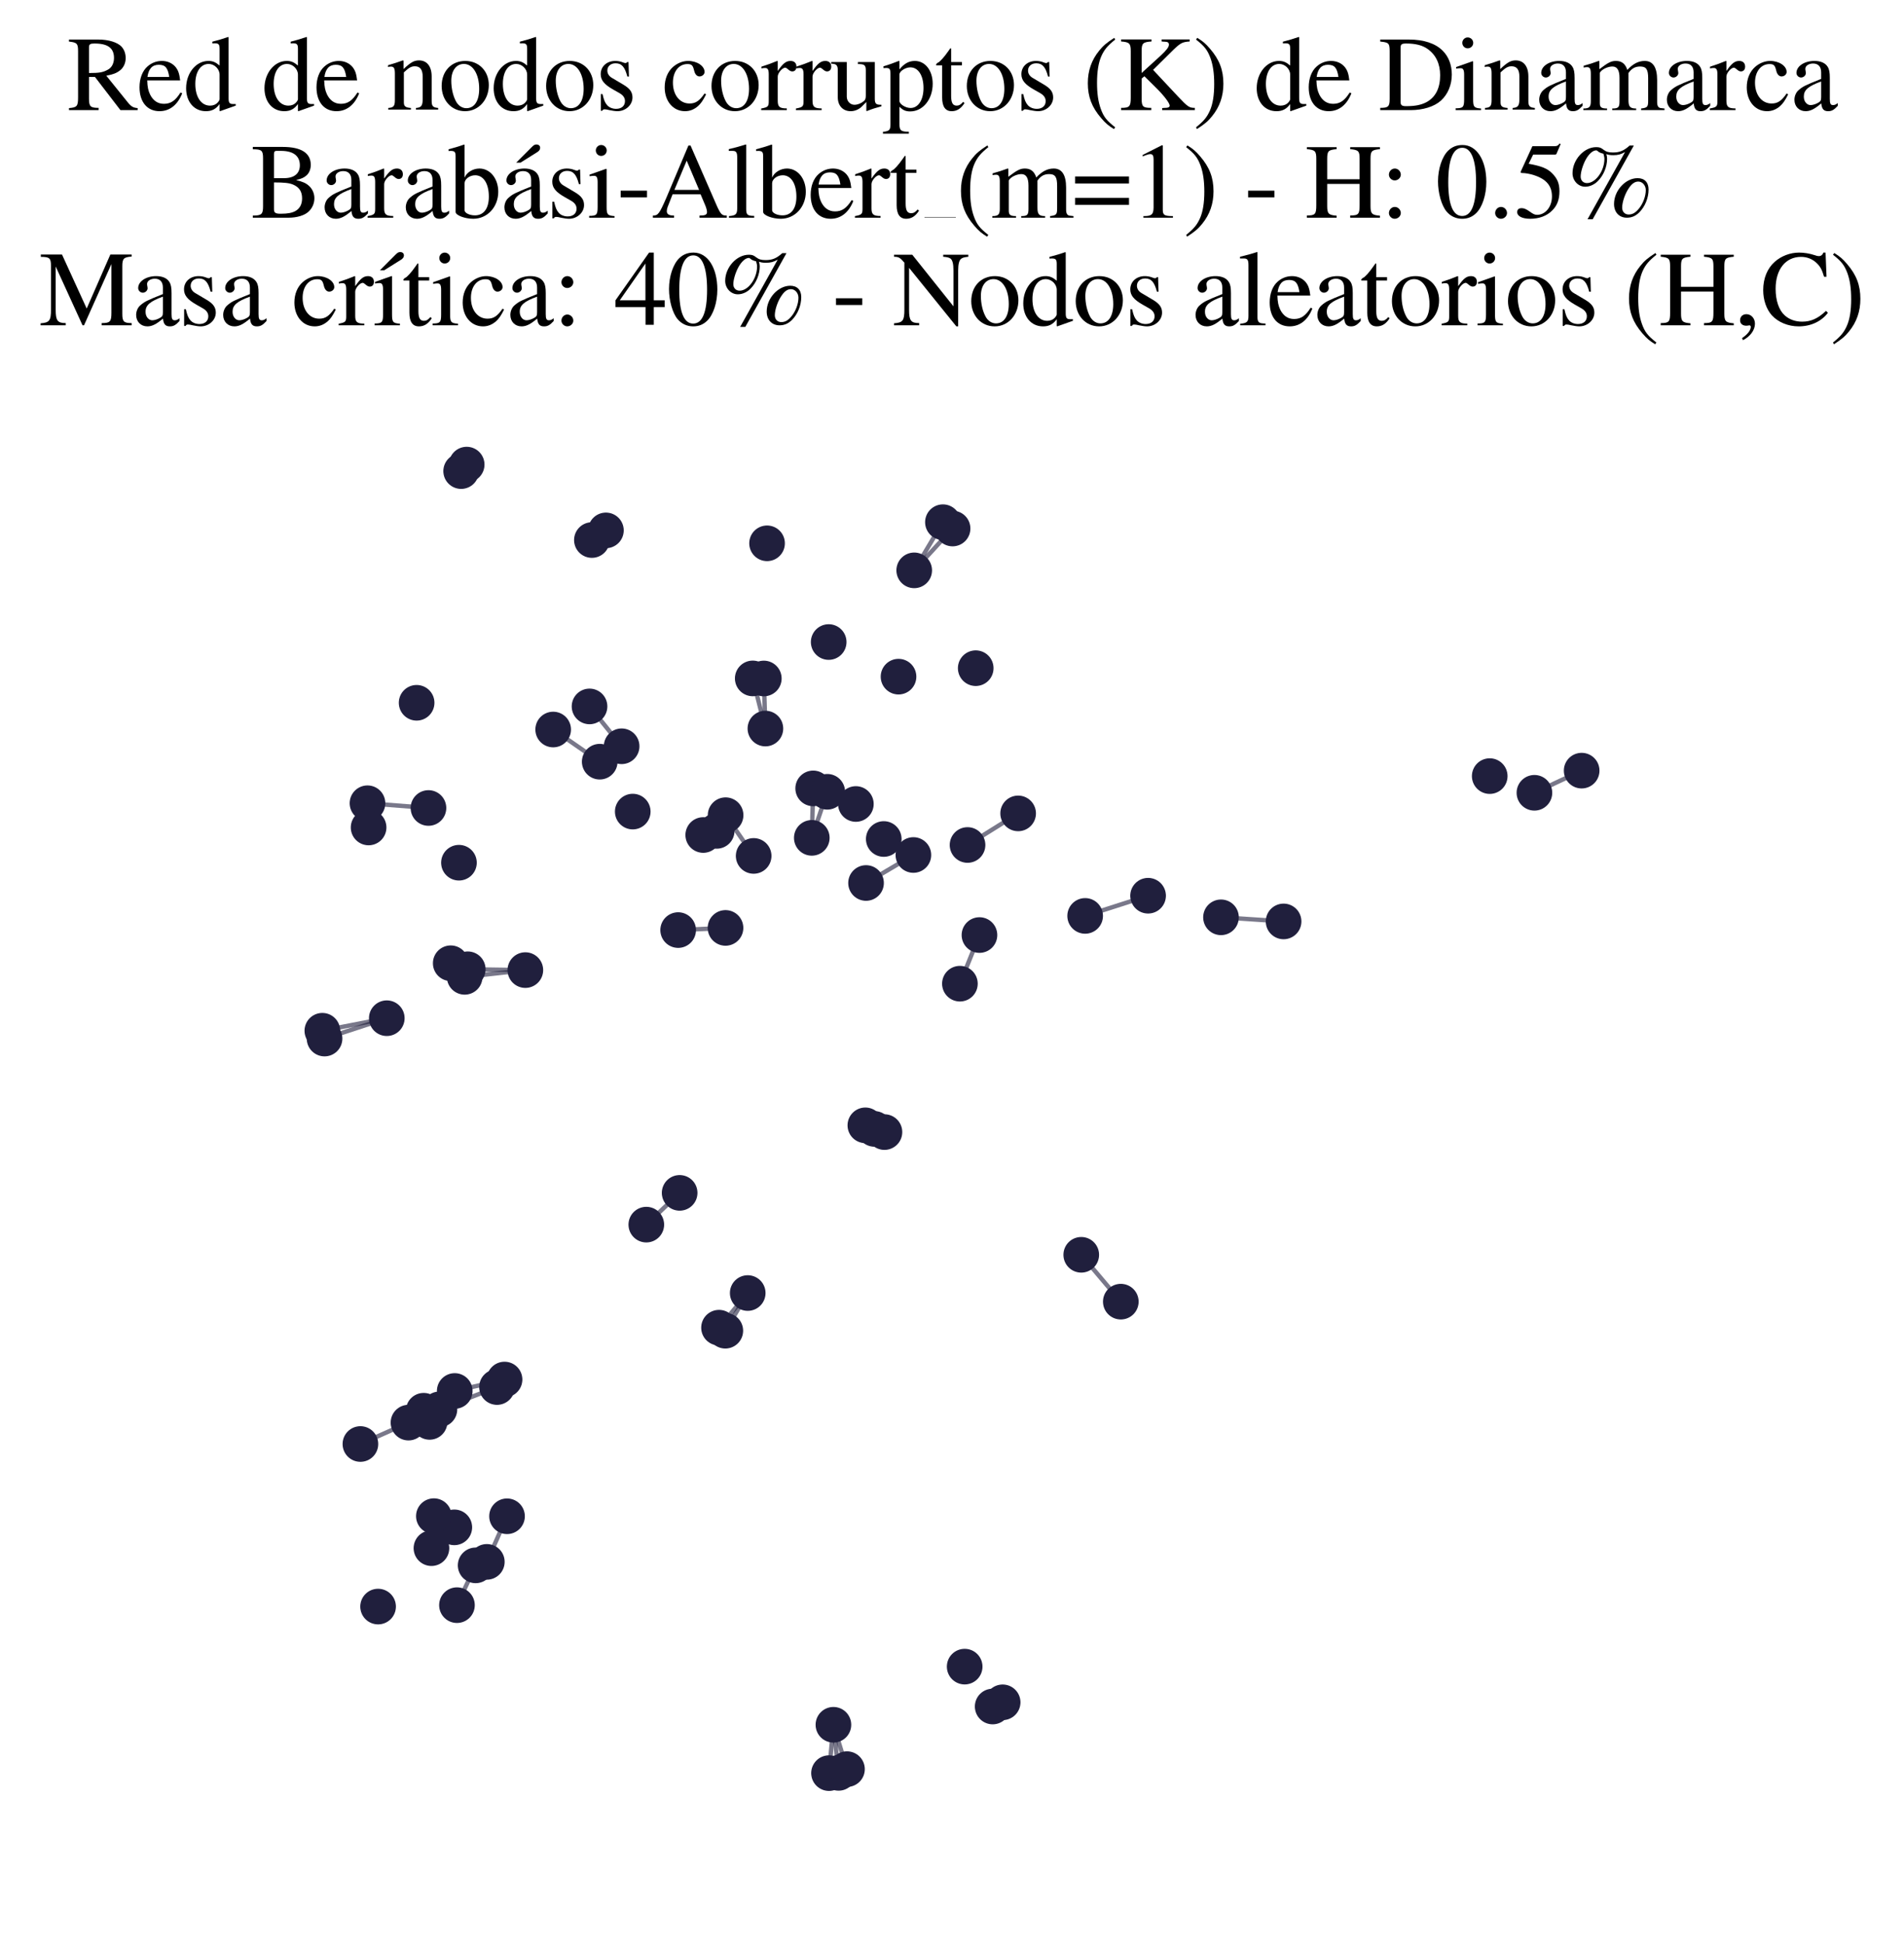 <?xml version="1.0" encoding="utf-8" standalone="no"?>
<!DOCTYPE svg PUBLIC "-//W3C//DTD SVG 1.1//EN"
  "http://www.w3.org/Graphics/SVG/1.1/DTD/svg11.dtd">
<svg xmlns:xlink="http://www.w3.org/1999/xlink" width="174.312pt" height="177.988pt" viewBox="0 0 174.312 177.988" xmlns="http://www.w3.org/2000/svg" version="1.1">
 <defs>
  <style type="text/css">*{stroke-linejoin: round; stroke-linecap: butt}</style>
 </defs>
 <g id="figure_1">
  <g id="patch_1">
   <path d="M 0 177.988 
L 174.312 177.988 
L 174.312 -0 
L 0 -0 
z
" style="fill: #ffffff"/>
  </g>
  <g id="axes_1">
   <g id="LineCollection_1">
    <path d="M 68.998 78.375 
L 66.429 74.645 
" clip-path="url(#p17faeea3e1)" style="fill: none; stroke: #201f3d; stroke-opacity: 0.6; stroke-width: 0.4"/>
    <path d="M 35.411 93.235 
L 29.713 95.099 
" clip-path="url(#p17faeea3e1)" style="fill: none; stroke: #201f3d; stroke-opacity: 0.6; stroke-width: 0.4"/>
    <path d="M 35.411 93.235 
L 29.511 94.383 
" clip-path="url(#p17faeea3e1)" style="fill: none; stroke: #201f3d; stroke-opacity: 0.6; stroke-width: 0.4"/>
    <path d="M 68.454 118.401 
L 66.403 121.851 
" clip-path="url(#p17faeea3e1)" style="fill: none; stroke: #201f3d; stroke-opacity: 0.6; stroke-width: 0.4"/>
    <path d="M 68.454 118.401 
L 65.827 121.573 
" clip-path="url(#p17faeea3e1)" style="fill: none; stroke: #201f3d; stroke-opacity: 0.6; stroke-width: 0.4"/>
    <path d="M 33.644 73.551 
L 39.226 73.986 
" clip-path="url(#p17faeea3e1)" style="fill: none; stroke: #201f3d; stroke-opacity: 0.6; stroke-width: 0.4"/>
    <path d="M 70.073 66.712 
L 68.914 62.121 
" clip-path="url(#p17faeea3e1)" style="fill: none; stroke: #201f3d; stroke-opacity: 0.6; stroke-width: 0.4"/>
    <path d="M 70.073 66.712 
L 69.928 62.127 
" clip-path="url(#p17faeea3e1)" style="fill: none; stroke: #201f3d; stroke-opacity: 0.6; stroke-width: 0.4"/>
    <path d="M 111.782 83.997 
L 117.513 84.373 
" clip-path="url(#p17faeea3e1)" style="fill: none; stroke: #201f3d; stroke-opacity: 0.6; stroke-width: 0.4"/>
    <path d="M 99.346 83.867 
L 105.108 82.019 
" clip-path="url(#p17faeea3e1)" style="fill: none; stroke: #201f3d; stroke-opacity: 0.6; stroke-width: 0.4"/>
    <path d="M 48.096 88.83 
L 42.542 89.448 
" clip-path="url(#p17faeea3e1)" style="fill: none; stroke: #201f3d; stroke-opacity: 0.6; stroke-width: 0.4"/>
    <path d="M 48.096 88.83 
L 42.824 88.754 
" clip-path="url(#p17faeea3e1)" style="fill: none; stroke: #201f3d; stroke-opacity: 0.6; stroke-width: 0.4"/>
    <path d="M 79.287 80.854 
L 83.621 78.29 
" clip-path="url(#p17faeea3e1)" style="fill: none; stroke: #201f3d; stroke-opacity: 0.6; stroke-width: 0.4"/>
    <path d="M 45.502 127.009 
L 40.23 129.052 
" clip-path="url(#p17faeea3e1)" style="fill: none; stroke: #201f3d; stroke-opacity: 0.6; stroke-width: 0.4"/>
    <path d="M 98.989 114.899 
L 102.611 119.19 
" clip-path="url(#p17faeea3e1)" style="fill: none; stroke: #201f3d; stroke-opacity: 0.6; stroke-width: 0.4"/>
    <path d="M 74.32 76.721 
L 75.736 72.502 
" clip-path="url(#p17faeea3e1)" style="fill: none; stroke: #201f3d; stroke-opacity: 0.6; stroke-width: 0.4"/>
    <path d="M 74.32 76.721 
L 74.447 72.191 
" clip-path="url(#p17faeea3e1)" style="fill: none; stroke: #201f3d; stroke-opacity: 0.6; stroke-width: 0.4"/>
    <path d="M 77.541 161.997 
L 76.3 157.934 
" clip-path="url(#p17faeea3e1)" style="fill: none; stroke: #201f3d; stroke-opacity: 0.6; stroke-width: 0.4"/>
    <path d="M 37.397 130.266 
L 32.996 132.225 
" clip-path="url(#p17faeea3e1)" style="fill: none; stroke: #201f3d; stroke-opacity: 0.6; stroke-width: 0.4"/>
    <path d="M 87.88 90.074 
L 89.67 85.621 
" clip-path="url(#p17faeea3e1)" style="fill: none; stroke: #201f3d; stroke-opacity: 0.6; stroke-width: 0.4"/>
    <path d="M 83.697 52.226 
L 86.325 47.815 
" clip-path="url(#p17faeea3e1)" style="fill: none; stroke: #201f3d; stroke-opacity: 0.6; stroke-width: 0.4"/>
    <path d="M 83.697 52.226 
L 87.209 48.395 
" clip-path="url(#p17faeea3e1)" style="fill: none; stroke: #201f3d; stroke-opacity: 0.6; stroke-width: 0.4"/>
    <path d="M 43.545 143.336 
L 41.835 146.981 
" clip-path="url(#p17faeea3e1)" style="fill: none; stroke: #201f3d; stroke-opacity: 0.6; stroke-width: 0.4"/>
    <path d="M 88.579 77.374 
L 93.211 74.481 
" clip-path="url(#p17faeea3e1)" style="fill: none; stroke: #201f3d; stroke-opacity: 0.6; stroke-width: 0.4"/>
    <path d="M 75.897 162.361 
L 76.3 157.934 
" clip-path="url(#p17faeea3e1)" style="fill: none; stroke: #201f3d; stroke-opacity: 0.6; stroke-width: 0.4"/>
    <path d="M 54.905 69.746 
L 50.644 66.801 
" clip-path="url(#p17faeea3e1)" style="fill: none; stroke: #201f3d; stroke-opacity: 0.6; stroke-width: 0.4"/>
    <path d="M 140.477 72.594 
L 144.801 70.566 
" clip-path="url(#p17faeea3e1)" style="fill: none; stroke: #201f3d; stroke-opacity: 0.6; stroke-width: 0.4"/>
    <path d="M 44.569 143.016 
L 46.419 138.841 
" clip-path="url(#p17faeea3e1)" style="fill: none; stroke: #201f3d; stroke-opacity: 0.6; stroke-width: 0.4"/>
    <path d="M 66.421 84.967 
L 62.086 85.165 
" clip-path="url(#p17faeea3e1)" style="fill: none; stroke: #201f3d; stroke-opacity: 0.6; stroke-width: 0.4"/>
    <path d="M 76.772 162.338 
L 76.3 157.934 
" clip-path="url(#p17faeea3e1)" style="fill: none; stroke: #201f3d; stroke-opacity: 0.6; stroke-width: 0.4"/>
    <path d="M 62.222 109.229 
L 59.17 112.137 
" clip-path="url(#p17faeea3e1)" style="fill: none; stroke: #201f3d; stroke-opacity: 0.6; stroke-width: 0.4"/>
    <path d="M 41.63 127.369 
L 46.191 126.321 
" clip-path="url(#p17faeea3e1)" style="fill: none; stroke: #201f3d; stroke-opacity: 0.6; stroke-width: 0.4"/>
    <path d="M 56.911 68.335 
L 53.972 64.685 
" clip-path="url(#p17faeea3e1)" style="fill: none; stroke: #201f3d; stroke-opacity: 0.6; stroke-width: 0.4"/>
   </g>
   <g id="PathCollection_1">
    <defs>
     <path id="m311121fc82" d="M 0 1.581 
C 0.419 1.581 0.822 1.415 1.118 1.118 
C 1.415 0.822 1.581 0.419 1.581 0 
C 1.581 -0.419 1.415 -0.822 1.118 -1.118 
C 0.822 -1.415 0.419 -1.581 0 -1.581 
C -0.419 -1.581 -0.822 -1.415 -1.118 -1.118 
C -1.415 -0.822 -1.581 -0.419 -1.581 0 
C -1.581 0.419 -1.415 0.822 -1.118 1.118 
C -0.822 1.415 -0.419 1.581 0 1.581 
z
" style="stroke: #201f3d; stroke-width: 0.1"/>
    </defs>
    <g clip-path="url(#p17faeea3e1)">
     <use xlink:href="#m311121fc82" x="38.789" y="129.178" style="fill: #201f3d; stroke: #201f3d; stroke-width: 0.1"/>
     <use xlink:href="#m311121fc82" x="87.209" y="48.395" style="fill: #201f3d; stroke: #201f3d; stroke-width: 0.1"/>
     <use xlink:href="#m311121fc82" x="82.26" y="61.96" style="fill: #201f3d; stroke: #201f3d; stroke-width: 0.1"/>
     <use xlink:href="#m311121fc82" x="42.542" y="89.448" style="fill: #201f3d; stroke: #201f3d; stroke-width: 0.1"/>
     <use xlink:href="#m311121fc82" x="42.824" y="88.754" style="fill: #201f3d; stroke: #201f3d; stroke-width: 0.1"/>
     <use xlink:href="#m311121fc82" x="78.355" y="73.62" style="fill: #201f3d; stroke: #201f3d; stroke-width: 0.1"/>
     <use xlink:href="#m311121fc82" x="41.835" y="146.981" style="fill: #201f3d; stroke: #201f3d; stroke-width: 0.1"/>
     <use xlink:href="#m311121fc82" x="33.644" y="73.551" style="fill: #201f3d; stroke: #201f3d; stroke-width: 0.1"/>
     <use xlink:href="#m311121fc82" x="62.086" y="85.165" style="fill: #201f3d; stroke: #201f3d; stroke-width: 0.1"/>
     <use xlink:href="#m311121fc82" x="68.454" y="118.401" style="fill: #201f3d; stroke: #201f3d; stroke-width: 0.1"/>
     <use xlink:href="#m311121fc82" x="93.211" y="74.481" style="fill: #201f3d; stroke: #201f3d; stroke-width: 0.1"/>
     <use xlink:href="#m311121fc82" x="64.382" y="76.46" style="fill: #201f3d; stroke: #201f3d; stroke-width: 0.1"/>
     <use xlink:href="#m311121fc82" x="45.502" y="127.009" style="fill: #201f3d; stroke: #201f3d; stroke-width: 0.1"/>
     <use xlink:href="#m311121fc82" x="66.429" y="74.645" style="fill: #201f3d; stroke: #201f3d; stroke-width: 0.1"/>
     <use xlink:href="#m311121fc82" x="66.403" y="121.851" style="fill: #201f3d; stroke: #201f3d; stroke-width: 0.1"/>
     <use xlink:href="#m311121fc82" x="75.867" y="58.79" style="fill: #201f3d; stroke: #201f3d; stroke-width: 0.1"/>
     <use xlink:href="#m311121fc82" x="65.613" y="76.083" style="fill: #201f3d; stroke: #201f3d; stroke-width: 0.1"/>
     <use xlink:href="#m311121fc82" x="29.713" y="95.099" style="fill: #201f3d; stroke: #201f3d; stroke-width: 0.1"/>
     <use xlink:href="#m311121fc82" x="70.225" y="49.75" style="fill: #201f3d; stroke: #201f3d; stroke-width: 0.1"/>
     <use xlink:href="#m311121fc82" x="29.511" y="94.383" style="fill: #201f3d; stroke: #201f3d; stroke-width: 0.1"/>
     <use xlink:href="#m311121fc82" x="37.397" y="130.266" style="fill: #201f3d; stroke: #201f3d; stroke-width: 0.1"/>
     <use xlink:href="#m311121fc82" x="76.772" y="162.338" style="fill: #201f3d; stroke: #201f3d; stroke-width: 0.1"/>
     <use xlink:href="#m311121fc82" x="74.32" y="76.721" style="fill: #201f3d; stroke: #201f3d; stroke-width: 0.1"/>
     <use xlink:href="#m311121fc82" x="102.611" y="119.19" style="fill: #201f3d; stroke: #201f3d; stroke-width: 0.1"/>
     <use xlink:href="#m311121fc82" x="46.419" y="138.841" style="fill: #201f3d; stroke: #201f3d; stroke-width: 0.1"/>
     <use xlink:href="#m311121fc82" x="62.222" y="109.229" style="fill: #201f3d; stroke: #201f3d; stroke-width: 0.1"/>
     <use xlink:href="#m311121fc82" x="41.264" y="88.202" style="fill: #201f3d; stroke: #201f3d; stroke-width: 0.1"/>
     <use xlink:href="#m311121fc82" x="69.928" y="62.127" style="fill: #201f3d; stroke: #201f3d; stroke-width: 0.1"/>
     <use xlink:href="#m311121fc82" x="117.513" y="84.373" style="fill: #201f3d; stroke: #201f3d; stroke-width: 0.1"/>
     <use xlink:href="#m311121fc82" x="140.477" y="72.594" style="fill: #201f3d; stroke: #201f3d; stroke-width: 0.1"/>
     <use xlink:href="#m311121fc82" x="76.3" y="157.934" style="fill: #201f3d; stroke: #201f3d; stroke-width: 0.1"/>
     <use xlink:href="#m311121fc82" x="87.88" y="90.074" style="fill: #201f3d; stroke: #201f3d; stroke-width: 0.1"/>
     <use xlink:href="#m311121fc82" x="54.188" y="49.451" style="fill: #201f3d; stroke: #201f3d; stroke-width: 0.1"/>
     <use xlink:href="#m311121fc82" x="43.545" y="143.336" style="fill: #201f3d; stroke: #201f3d; stroke-width: 0.1"/>
     <use xlink:href="#m311121fc82" x="90.88" y="156.261" style="fill: #201f3d; stroke: #201f3d; stroke-width: 0.1"/>
     <use xlink:href="#m311121fc82" x="44.569" y="143.016" style="fill: #201f3d; stroke: #201f3d; stroke-width: 0.1"/>
     <use xlink:href="#m311121fc82" x="88.579" y="77.374" style="fill: #201f3d; stroke: #201f3d; stroke-width: 0.1"/>
     <use xlink:href="#m311121fc82" x="57.928" y="74.315" style="fill: #201f3d; stroke: #201f3d; stroke-width: 0.1"/>
     <use xlink:href="#m311121fc82" x="99.346" y="83.867" style="fill: #201f3d; stroke: #201f3d; stroke-width: 0.1"/>
     <use xlink:href="#m311121fc82" x="68.998" y="78.375" style="fill: #201f3d; stroke: #201f3d; stroke-width: 0.1"/>
     <use xlink:href="#m311121fc82" x="34.614" y="147.11" style="fill: #201f3d; stroke: #201f3d; stroke-width: 0.1"/>
     <use xlink:href="#m311121fc82" x="79.287" y="80.854" style="fill: #201f3d; stroke: #201f3d; stroke-width: 0.1"/>
     <use xlink:href="#m311121fc82" x="41.63" y="127.369" style="fill: #201f3d; stroke: #201f3d; stroke-width: 0.1"/>
     <use xlink:href="#m311121fc82" x="66.421" y="84.967" style="fill: #201f3d; stroke: #201f3d; stroke-width: 0.1"/>
     <use xlink:href="#m311121fc82" x="55.472" y="48.567" style="fill: #201f3d; stroke: #201f3d; stroke-width: 0.1"/>
     <use xlink:href="#m311121fc82" x="40.23" y="129.052" style="fill: #201f3d; stroke: #201f3d; stroke-width: 0.1"/>
     <use xlink:href="#m311121fc82" x="91.793" y="155.877" style="fill: #201f3d; stroke: #201f3d; stroke-width: 0.1"/>
     <use xlink:href="#m311121fc82" x="86.325" y="47.815" style="fill: #201f3d; stroke: #201f3d; stroke-width: 0.1"/>
     <use xlink:href="#m311121fc82" x="75.897" y="162.361" style="fill: #201f3d; stroke: #201f3d; stroke-width: 0.1"/>
     <use xlink:href="#m311121fc82" x="54.905" y="69.746" style="fill: #201f3d; stroke: #201f3d; stroke-width: 0.1"/>
     <use xlink:href="#m311121fc82" x="53.972" y="64.685" style="fill: #201f3d; stroke: #201f3d; stroke-width: 0.1"/>
     <use xlink:href="#m311121fc82" x="105.108" y="82.019" style="fill: #201f3d; stroke: #201f3d; stroke-width: 0.1"/>
     <use xlink:href="#m311121fc82" x="42.017" y="78.996" style="fill: #201f3d; stroke: #201f3d; stroke-width: 0.1"/>
     <use xlink:href="#m311121fc82" x="136.385" y="71.066" style="fill: #201f3d; stroke: #201f3d; stroke-width: 0.1"/>
     <use xlink:href="#m311121fc82" x="39.226" y="73.986" style="fill: #201f3d; stroke: #201f3d; stroke-width: 0.1"/>
     <use xlink:href="#m311121fc82" x="41.592" y="139.855" style="fill: #201f3d; stroke: #201f3d; stroke-width: 0.1"/>
     <use xlink:href="#m311121fc82" x="77.541" y="161.997" style="fill: #201f3d; stroke: #201f3d; stroke-width: 0.1"/>
     <use xlink:href="#m311121fc82" x="42.725" y="42.542" style="fill: #201f3d; stroke: #201f3d; stroke-width: 0.1"/>
     <use xlink:href="#m311121fc82" x="89.67" y="85.621" style="fill: #201f3d; stroke: #201f3d; stroke-width: 0.1"/>
     <use xlink:href="#m311121fc82" x="65.827" y="121.573" style="fill: #201f3d; stroke: #201f3d; stroke-width: 0.1"/>
     <use xlink:href="#m311121fc82" x="111.782" y="83.997" style="fill: #201f3d; stroke: #201f3d; stroke-width: 0.1"/>
     <use xlink:href="#m311121fc82" x="39.33" y="130.2" style="fill: #201f3d; stroke: #201f3d; stroke-width: 0.1"/>
     <use xlink:href="#m311121fc82" x="38.142" y="64.353" style="fill: #201f3d; stroke: #201f3d; stroke-width: 0.1"/>
     <use xlink:href="#m311121fc82" x="33.746" y="75.769" style="fill: #201f3d; stroke: #201f3d; stroke-width: 0.1"/>
     <use xlink:href="#m311121fc82" x="74.447" y="72.191" style="fill: #201f3d; stroke: #201f3d; stroke-width: 0.1"/>
     <use xlink:href="#m311121fc82" x="83.697" y="52.226" style="fill: #201f3d; stroke: #201f3d; stroke-width: 0.1"/>
     <use xlink:href="#m311121fc82" x="68.914" y="62.121" style="fill: #201f3d; stroke: #201f3d; stroke-width: 0.1"/>
     <use xlink:href="#m311121fc82" x="80.909" y="76.826" style="fill: #201f3d; stroke: #201f3d; stroke-width: 0.1"/>
     <use xlink:href="#m311121fc82" x="80.057" y="103.372" style="fill: #201f3d; stroke: #201f3d; stroke-width: 0.1"/>
     <use xlink:href="#m311121fc82" x="70.073" y="66.712" style="fill: #201f3d; stroke: #201f3d; stroke-width: 0.1"/>
     <use xlink:href="#m311121fc82" x="56.911" y="68.335" style="fill: #201f3d; stroke: #201f3d; stroke-width: 0.1"/>
     <use xlink:href="#m311121fc82" x="59.17" y="112.137" style="fill: #201f3d; stroke: #201f3d; stroke-width: 0.1"/>
     <use xlink:href="#m311121fc82" x="79.224" y="103.044" style="fill: #201f3d; stroke: #201f3d; stroke-width: 0.1"/>
     <use xlink:href="#m311121fc82" x="83.621" y="78.29" style="fill: #201f3d; stroke: #201f3d; stroke-width: 0.1"/>
     <use xlink:href="#m311121fc82" x="42.219" y="43.138" style="fill: #201f3d; stroke: #201f3d; stroke-width: 0.1"/>
     <use xlink:href="#m311121fc82" x="46.191" y="126.321" style="fill: #201f3d; stroke: #201f3d; stroke-width: 0.1"/>
     <use xlink:href="#m311121fc82" x="39.499" y="141.762" style="fill: #201f3d; stroke: #201f3d; stroke-width: 0.1"/>
     <use xlink:href="#m311121fc82" x="48.096" y="88.83" style="fill: #201f3d; stroke: #201f3d; stroke-width: 0.1"/>
     <use xlink:href="#m311121fc82" x="80.972" y="103.662" style="fill: #201f3d; stroke: #201f3d; stroke-width: 0.1"/>
     <use xlink:href="#m311121fc82" x="98.989" y="114.899" style="fill: #201f3d; stroke: #201f3d; stroke-width: 0.1"/>
     <use xlink:href="#m311121fc82" x="39.721" y="138.83" style="fill: #201f3d; stroke: #201f3d; stroke-width: 0.1"/>
     <use xlink:href="#m311121fc82" x="144.801" y="70.566" style="fill: #201f3d; stroke: #201f3d; stroke-width: 0.1"/>
     <use xlink:href="#m311121fc82" x="35.411" y="93.235" style="fill: #201f3d; stroke: #201f3d; stroke-width: 0.1"/>
     <use xlink:href="#m311121fc82" x="50.644" y="66.801" style="fill: #201f3d; stroke: #201f3d; stroke-width: 0.1"/>
     <use xlink:href="#m311121fc82" x="32.996" y="132.225" style="fill: #201f3d; stroke: #201f3d; stroke-width: 0.1"/>
     <use xlink:href="#m311121fc82" x="89.328" y="61.184" style="fill: #201f3d; stroke: #201f3d; stroke-width: 0.1"/>
     <use xlink:href="#m311121fc82" x="75.736" y="72.502" style="fill: #201f3d; stroke: #201f3d; stroke-width: 0.1"/>
     <use xlink:href="#m311121fc82" x="88.316" y="152.609" style="fill: #201f3d; stroke: #201f3d; stroke-width: 0.1"/>
    </g>
   </g>
   <g id="text_1">
    <!-- Red de nodos corruptos (K) de Dinamarca -->
    <g transform="translate(6.149 10.084) scale(0.096 -0.096)">
     <defs>
      <path id="NimbusRomNo9L-Regu-52" d="M 4218 121 
C 3974 140 3846 205 3661 424 
L 2342 2061 
C 2771 2143 2963 2219 3174 2388 
C 3379 2553 3501 2818 3501 3113 
C 3501 3385 3418 3618 3251 3801 
C 3008 4059 2477 4224 1875 4224 
L 109 4224 
L 109 4102 
C 589 4051 653 3981 653 3528 
L 653 765 
C 653 236 589 159 109 121 
L 109 0 
L 1882 0 
L 1882 134 
C 1389 134 1306 219 1306 692 
L 1306 1984 
L 1664 1984 
L 3187 0 
L 4218 0 
L 4218 121 
z
M 1306 3762 
C 1306 3937 1376 3987 1632 3987 
C 2432 3987 2803 3716 2803 3123 
C 2803 2807 2669 2542 2438 2423 
C 2144 2258 1920 2221 1306 2221 
L 1306 3762 
z
" transform="scale(0.016)"/>
      <path id="NimbusRomNo9L-Regu-65" d="M 2611 1053 
C 2304 564 2029 378 1619 378 
C 1254 378 979 564 794 930 
C 678 1174 634 1386 621 1779 
L 2592 1779 
C 2541 2193 2477 2377 2317 2581 
C 2125 2811 1830 2944 1498 2944 
C 1178 2944 877 2829 634 2611 
C 333 2349 160 1894 160 1370 
C 160 486 621 -64 1357 -64 
C 1965 -64 2445 315 2714 1008 
L 2611 1053 
z
M 634 1984 
C 704 2479 922 2714 1312 2714 
C 1702 2714 1856 2535 1939 1984 
L 634 1984 
z
" transform="scale(0.016)"/>
      <path id="NimbusRomNo9L-Regu-64" d="M 2202 -64 
L 3142 269 
L 3142 365 
C 3027 365 3014 365 2995 365 
C 2765 365 2714 435 2714 731 
L 2714 4364 
L 2682 4377 
C 2374 4268 2150 4204 1741 4096 
L 1741 3994 
C 1792 4000 1830 4000 1882 4000 
C 2118 4000 2176 3936 2176 3672 
L 2176 2669 
C 1933 2874 1760 2944 1504 2944 
C 768 2944 173 2221 173 1312 
C 173 493 653 -64 1357 -64 
C 1715 -64 1958 64 2176 365 
L 2176 -45 
L 2202 -64 
z
M 2176 653 
C 2176 608 2131 531 2067 461 
C 1952 333 1792 269 1606 269 
C 1075 269 723 781 723 1568 
C 723 2291 1037 2765 1523 2765 
C 1862 2765 2176 2464 2176 2125 
L 2176 653 
z
" transform="scale(0.016)"/>
      <path id="NimbusRomNo9L-Regu-6e" d="M 102 2579 
C 141 2598 205 2605 275 2605 
C 454 2605 512 2509 512 2195 
L 512 608 
C 512 243 442 154 115 128 
L 115 32 
L 1472 32 
L 1472 128 
C 1146 154 1050 230 1050 461 
L 1050 2259 
C 1357 2547 1498 2624 1709 2624 
C 2022 2624 2176 2426 2176 2003 
L 2176 666 
C 2176 262 2093 154 1773 128 
L 1773 32 
L 3104 32 
L 3104 128 
C 2790 160 2714 237 2714 550 
L 2714 2016 
C 2714 2618 2432 2976 1958 2976 
C 1664 2976 1466 2867 1030 2458 
L 1030 2963 
L 986 2976 
C 672 2861 454 2790 102 2688 
L 102 2579 
z
" transform="scale(0.016)"/>
      <path id="NimbusRomNo9L-Regu-6f" d="M 1600 2944 
C 768 2944 186 2330 186 1446 
C 186 582 781 -64 1587 -64 
C 2394 -64 3008 614 3008 1498 
C 3008 2336 2419 2944 1600 2944 
z
M 1517 2765 
C 2054 2765 2432 2150 2432 1274 
C 2432 550 2144 115 1664 115 
C 1414 115 1178 269 1043 525 
C 864 858 762 1306 762 1760 
C 762 2368 1062 2765 1517 2765 
z
" transform="scale(0.016)"/>
      <path id="NimbusRomNo9L-Regu-73" d="M 2016 2010 
L 1990 2880 
L 1920 2880 
L 1907 2867 
C 1850 2822 1843 2816 1818 2816 
C 1779 2816 1715 2829 1645 2861 
C 1504 2915 1363 2944 1197 2944 
C 691 2944 326 2616 326 2154 
C 326 1796 531 1539 1075 1231 
L 1446 1020 
C 1670 892 1779 737 1779 539 
C 1779 256 1574 77 1248 77 
C 1030 77 832 159 710 298 
C 576 455 518 600 435 960 
L 333 960 
L 333 -39 
L 416 -39 
C 461 33 486 48 563 48 
C 621 48 710 35 858 -2 
C 1037 -39 1210 -64 1325 -64 
C 1818 -64 2227 308 2227 757 
C 2227 1077 2074 1289 1690 1520 
L 998 1930 
C 819 2033 723 2194 723 2367 
C 723 2624 922 2803 1216 2803 
C 1581 2803 1773 2583 1920 2010 
L 2016 2010 
z
" transform="scale(0.016)"/>
      <path id="NimbusRomNo9L-Regu-63" d="M 2547 998 
C 2240 550 2010 397 1645 397 
C 1062 397 653 909 653 1645 
C 653 2304 1005 2758 1523 2758 
C 1754 2758 1837 2688 1901 2451 
L 1939 2310 
C 1990 2131 2106 2016 2240 2016 
C 2406 2016 2547 2138 2547 2285 
C 2547 2643 2099 2944 1562 2944 
C 1248 2944 922 2816 659 2586 
C 339 2304 160 1869 160 1363 
C 160 531 666 -64 1376 -64 
C 1664 -64 1920 38 2150 237 
C 2323 390 2445 563 2637 941 
L 2547 998 
z
" transform="scale(0.016)"/>
      <path id="NimbusRomNo9L-Regu-72" d="M 45 2496 
C 134 2515 192 2522 269 2522 
C 429 2522 486 2419 486 2138 
L 486 538 
C 486 218 442 173 32 96 
L 32 0 
L 1568 0 
L 1568 102 
C 1133 102 1024 199 1024 565 
L 1024 2013 
C 1024 2219 1299 2541 1472 2541 
C 1510 2541 1568 2509 1638 2445 
C 1741 2355 1811 2317 1894 2317 
C 2048 2317 2144 2426 2144 2605 
C 2144 2816 2010 2944 1792 2944 
C 1523 2944 1338 2797 1024 2343 
L 1024 2931 
L 992 2944 
C 653 2803 422 2721 45 2599 
L 45 2496 
z
" transform="scale(0.016)"/>
      <path id="NimbusRomNo9L-Regu-75" d="M 3066 320 
L 3034 320 
C 2739 320 2669 390 2669 685 
L 2669 2880 
L 1658 2880 
L 1658 2758 
C 2054 2758 2131 2694 2131 2375 
L 2131 875 
C 2131 697 2099 607 2010 537 
C 1837 397 1638 320 1446 320 
C 1197 320 992 537 992 805 
L 992 2880 
L 58 2880 
L 58 2778 
C 365 2778 454 2682 454 2387 
L 454 770 
C 454 263 762 -64 1229 -64 
C 1466 -64 1715 38 1888 211 
L 2163 486 
L 2163 -45 
L 2189 -58 
C 2509 70 2739 141 3066 230 
L 3066 320 
z
" transform="scale(0.016)"/>
      <path id="NimbusRomNo9L-Regu-70" d="M 58 2516 
C 115 2522 160 2522 218 2522 
C 435 2522 480 2458 480 2155 
L 480 -855 
C 480 -1189 410 -1261 32 -1299 
L 32 -1408 
L 1581 -1408 
L 1581 -1293 
C 1101 -1293 1018 -1222 1018 -816 
L 1018 199 
C 1242 -13 1395 -77 1664 -77 
C 2419 -77 3008 643 3008 1575 
C 3008 2372 2560 2944 1939 2944 
C 1581 2944 1299 2784 1018 2438 
L 1018 2931 
L 979 2944 
C 634 2810 410 2726 58 2618 
L 58 2516 
z
M 1018 2136 
C 1018 2329 1376 2560 1670 2560 
C 2144 2560 2458 2071 2458 1324 
C 2458 611 2144 128 1683 128 
C 1382 128 1018 359 1018 552 
L 1018 2136 
z
" transform="scale(0.016)"/>
      <path id="NimbusRomNo9L-Regu-74" d="M 1632 2880 
L 986 2880 
L 986 3622 
C 986 3686 979 3706 941 3706 
C 896 3648 858 3590 813 3526 
C 570 3174 294 2867 192 2841 
C 122 2794 83 2748 83 2715 
C 83 2695 90 2682 109 2682 
L 448 2682 
L 448 751 
C 448 212 640 -64 1018 -64 
C 1331 -64 1574 90 1786 423 
L 1702 493 
C 1568 333 1459 269 1318 269 
C 1082 269 986 443 986 847 
L 986 2682 
L 1632 2682 
L 1632 2880 
z
" transform="scale(0.016)"/>
      <path id="NimbusRomNo9L-Regu-28" d="M 1888 4326 
C 1414 4019 1222 3853 986 3558 
C 531 3002 307 2362 307 1613 
C 307 800 544 173 1107 -480 
C 1370 -787 1536 -928 1869 -1133 
L 1946 -1030 
C 1434 -627 1254 -403 1082 77 
C 928 506 858 992 858 1632 
C 858 2304 941 2829 1114 3226 
C 1293 3622 1485 3853 1946 4224 
L 1888 4326 
z
" transform="scale(0.016)"/>
      <path id="NimbusRomNo9L-Regu-4b" d="M 2643 4109 
C 2720 4096 2784 4096 2810 4096 
C 3002 4096 3078 4045 3078 3917 
C 3078 3775 2931 3583 2579 3257 
L 1446 2224 
L 1446 3534 
C 1446 4000 1517 4071 2035 4109 
L 2035 4231 
L 218 4231 
L 218 4109 
C 717 4071 794 3988 794 3531 
L 794 750 
C 794 217 723 134 218 134 
L 218 0 
L 2022 0 
L 2022 134 
C 1523 134 1446 211 1446 683 
L 1446 1891 
L 1613 2026 
L 2291 1355 
C 2778 876 3123 422 3123 269 
C 3123 179 3034 134 2854 134 
C 2822 134 2752 134 2675 121 
L 2675 0 
L 4627 0 
L 4627 134 
C 4294 134 4205 198 3622 816 
L 2131 2409 
L 3347 3611 
C 3782 4026 3885 4077 4320 4109 
L 4320 4231 
L 2643 4231 
L 2643 4109 
z
" transform="scale(0.016)"/>
      <path id="NimbusRomNo9L-Regu-29" d="M 243 -1133 
C 717 -826 909 -659 1146 -365 
C 1600 192 1824 832 1824 1581 
C 1824 2400 1587 3021 1024 3674 
C 762 3981 595 4122 262 4326 
L 186 4224 
C 698 3821 870 3597 1050 3117 
C 1203 2688 1274 2202 1274 1562 
C 1274 896 1190 365 1018 -26 
C 838 -429 646 -659 186 -1030 
L 243 -1133 
z
" transform="scale(0.016)"/>
      <path id="NimbusRomNo9L-Regu-44" d="M 666 679 
C 666 217 589 134 102 134 
L 102 0 
L 1920 0 
C 2662 0 3334 210 3731 568 
C 4147 944 4384 1512 4384 2131 
C 4384 2706 4192 3203 3840 3554 
C 3405 3994 2707 4224 1830 4224 
L 102 4224 
L 102 4102 
C 608 4057 666 4000 666 3525 
L 666 679 
z
M 1318 3738 
C 1318 3936 1389 3987 1651 3987 
C 2202 3987 2618 3885 2925 3668 
C 3424 3323 3686 2775 3686 2087 
C 3686 1334 3424 798 2906 498 
C 2579 314 2208 237 1651 237 
C 1395 237 1318 294 1318 498 
L 1318 3738 
z
" transform="scale(0.016)"/>
      <path id="NimbusRomNo9L-Regu-69" d="M 1120 2929 
L 128 2579 
L 128 2484 
L 179 2490 
C 256 2502 339 2509 397 2509 
C 550 2509 608 2406 608 2125 
L 608 640 
C 608 179 544 109 102 109 
L 102 0 
L 1619 0 
L 1619 96 
C 1197 128 1146 191 1146 650 
L 1146 2910 
L 1120 2929 
z
M 819 4352 
C 646 4352 499 4205 499 4026 
C 499 3847 640 3699 819 3699 
C 1005 3699 1152 3840 1152 4026 
C 1152 4205 1005 4352 819 4352 
z
" transform="scale(0.016)"/>
      <path id="NimbusRomNo9L-Regu-61" d="M 2829 423 
C 2720 333 2643 301 2547 301 
C 2400 301 2355 390 2355 672 
L 2355 1920 
C 2355 2253 2323 2438 2227 2592 
C 2086 2822 1811 2944 1434 2944 
C 832 2944 358 2630 358 2227 
C 358 2080 486 1952 634 1952 
C 787 1952 922 2080 922 2221 
C 922 2246 915 2278 909 2323 
C 896 2381 890 2432 890 2477 
C 890 2650 1094 2790 1350 2790 
C 1664 2790 1837 2605 1837 2259 
L 1837 1869 
C 851 1472 742 1421 467 1178 
C 326 1050 237 832 237 621 
C 237 218 518 -64 909 -64 
C 1190 -64 1453 70 1843 403 
C 1875 70 1990 -64 2253 -64 
C 2470 -64 2605 13 2829 256 
L 2829 423 
z
M 1837 783 
C 1837 584 1805 526 1670 449 
C 1517 359 1338 301 1203 301 
C 979 301 800 520 800 796 
L 800 822 
C 800 1201 1062 1433 1837 1715 
L 1837 783 
z
" transform="scale(0.016)"/>
      <path id="NimbusRomNo9L-Regu-6d" d="M 122 2547 
C 205 2566 256 2573 326 2573 
C 493 2573 550 2470 550 2162 
L 550 539 
C 550 192 461 96 102 96 
L 102 0 
L 1523 0 
L 1523 96 
C 1184 96 1088 166 1088 418 
L 1088 2234 
C 1088 2246 1139 2310 1184 2355 
C 1344 2502 1619 2611 1843 2611 
C 2125 2611 2266 2385 2266 1932 
L 2266 528 
C 2266 167 2195 96 1830 96 
L 1830 0 
L 3264 0 
L 3264 96 
C 2899 96 2803 205 2803 603 
L 2803 2221 
C 2995 2496 3206 2611 3501 2611 
C 3866 2611 3981 2438 3981 1907 
L 3981 557 
C 3981 192 3930 141 3558 96 
L 3558 0 
L 4960 0 
L 4960 96 
L 4794 115 
C 4602 115 4518 230 4518 480 
L 4518 1802 
C 4518 2559 4269 2944 3776 2944 
C 3405 2944 3078 2778 2733 2407 
C 2618 2771 2400 2944 2054 2944 
C 1773 2944 1594 2854 1062 2451 
L 1062 2931 
L 1018 2944 
C 691 2822 474 2752 122 2656 
L 122 2547 
z
" transform="scale(0.016)"/>
     </defs>
     <use xlink:href="#NimbusRomNo9L-Regu-52" transform="scale(0.996)"/>
     <use xlink:href="#NimbusRomNo9L-Regu-65" transform="translate(66.45 0) scale(0.996)"/>
     <use xlink:href="#NimbusRomNo9L-Regu-64" transform="translate(110.684 0) scale(0.996)"/>
     <use xlink:href="#NimbusRomNo9L-Regu-64" transform="translate(185.403 0) scale(0.996)"/>
     <use xlink:href="#NimbusRomNo9L-Regu-65" transform="translate(235.217 0) scale(0.996)"/>
     <use xlink:href="#NimbusRomNo9L-Regu-6e" transform="translate(304.357 0) scale(0.996)"/>
     <use xlink:href="#NimbusRomNo9L-Regu-6f" transform="translate(354.17 0) scale(0.996)"/>
     <use xlink:href="#NimbusRomNo9L-Regu-64" transform="translate(403.983 0) scale(0.996)"/>
     <use xlink:href="#NimbusRomNo9L-Regu-6f" transform="translate(453.796 0) scale(0.996)"/>
     <use xlink:href="#NimbusRomNo9L-Regu-73" transform="translate(503.61 0) scale(0.996)"/>
     <use xlink:href="#NimbusRomNo9L-Regu-63" transform="translate(567.27 0) scale(0.996)"/>
     <use xlink:href="#NimbusRomNo9L-Regu-6f" transform="translate(611.503 0) scale(0.996)"/>
     <use xlink:href="#NimbusRomNo9L-Regu-72" transform="translate(661.317 0) scale(0.996)"/>
     <use xlink:href="#NimbusRomNo9L-Regu-72" transform="translate(694.492 0) scale(0.996)"/>
     <use xlink:href="#NimbusRomNo9L-Regu-75" transform="translate(727.667 0) scale(0.996)"/>
     <use xlink:href="#NimbusRomNo9L-Regu-70" transform="translate(777.48 0) scale(0.996)"/>
     <use xlink:href="#NimbusRomNo9L-Regu-74" transform="translate(827.294 0) scale(0.996)"/>
     <use xlink:href="#NimbusRomNo9L-Regu-6f" transform="translate(854.989 0) scale(0.996)"/>
     <use xlink:href="#NimbusRomNo9L-Regu-73" transform="translate(904.802 0) scale(0.996)"/>
     <use xlink:href="#NimbusRomNo9L-Regu-28" transform="translate(968.462 0) scale(0.996)"/>
     <use xlink:href="#NimbusRomNo9L-Regu-4b" transform="translate(1001.637 0) scale(0.996)"/>
     <use xlink:href="#NimbusRomNo9L-Regu-29" transform="translate(1073.567 0) scale(0.996)"/>
     <use xlink:href="#NimbusRomNo9L-Regu-64" transform="translate(1131.649 0) scale(0.996)"/>
     <use xlink:href="#NimbusRomNo9L-Regu-65" transform="translate(1181.462 0) scale(0.996)"/>
     <use xlink:href="#NimbusRomNo9L-Regu-44" transform="translate(1250.603 0) scale(0.996)"/>
     <use xlink:href="#NimbusRomNo9L-Regu-69" transform="translate(1322.533 0) scale(0.996)"/>
     <use xlink:href="#NimbusRomNo9L-Regu-6e" transform="translate(1350.228 0) scale(0.996)"/>
     <use xlink:href="#NimbusRomNo9L-Regu-61" transform="translate(1400.041 0) scale(0.996)"/>
     <use xlink:href="#NimbusRomNo9L-Regu-6d" transform="translate(1444.275 0) scale(0.996)"/>
     <use xlink:href="#NimbusRomNo9L-Regu-61" transform="translate(1521.783 0) scale(0.996)"/>
     <use xlink:href="#NimbusRomNo9L-Regu-72" transform="translate(1566.016 0) scale(0.996)"/>
     <use xlink:href="#NimbusRomNo9L-Regu-63" transform="translate(1599.192 0) scale(0.996)"/>
     <use xlink:href="#NimbusRomNo9L-Regu-61" transform="translate(1643.425 0) scale(0.996)"/>
    </g>
    <!-- Barabási-Albert_(m=1) - H: 0.5\%  -->
    <g transform="translate(22.977 19.936) scale(0.096 -0.096)">
     <defs>
      <path id="NimbusRomNo9L-Regu-42" d="M 109 4237 
L 109 4096 
C 646 4096 723 4026 723 3548 
L 723 689 
C 723 212 640 128 109 128 
L 109 0 
L 2246 0 
C 2746 0 3200 136 3437 356 
C 3667 564 3795 855 3795 1165 
C 3795 1451 3680 1710 3482 1897 
C 3290 2072 3117 2150 2701 2253 
C 3034 2335 3168 2398 3322 2531 
C 3482 2671 3578 2903 3578 3163 
C 3578 3871 3008 4237 1901 4237 
L 109 4237 
z
M 1376 2112 
C 1997 2112 2291 2080 2522 1982 
C 2886 1827 3059 1568 3059 1159 
C 3059 809 2925 555 2669 406 
C 2464 290 2202 238 1779 238 
C 1466 238 1376 296 1376 504 
L 1376 2112 
z
M 1376 2368 
L 1376 3812 
C 1376 3944 1421 4001 1517 4001 
L 1798 4001 
C 2534 4001 2925 3699 2925 3137 
C 2925 2646 2586 2368 1984 2368 
L 1376 2368 
z
" transform="scale(0.016)"/>
      <path id="NimbusRomNo9L-Regu-62" d="M 979 4364 
L 947 4377 
C 678 4281 506 4230 205 4147 
L 19 4096 
L 19 3994 
C 58 4000 83 4000 128 4000 
C 384 4000 442 3942 442 3673 
L 442 347 
C 442 147 986 -64 1498 -64 
C 2342 -64 2995 640 2995 1555 
C 2995 2342 2509 2944 1869 2944 
C 1478 2944 1107 2714 979 2400 
L 979 4364 
z
M 979 2061 
C 979 2310 1280 2541 1613 2541 
C 2112 2541 2432 2042 2432 1261 
C 2432 550 2125 141 1600 141 
C 1267 141 979 288 979 448 
L 979 2061 
z
" transform="scale(0.016)"/>
      <path id="NimbusRomNo9L-Regu-b4" d="M 851 3264 
L 1837 3882 
C 1971 3964 2029 4047 2029 4148 
C 2029 4275 1946 4352 1805 4352 
C 1709 4352 1651 4320 1536 4206 
L 595 3264 
L 851 3264 
z
" transform="scale(0.016)"/>
      <path id="NimbusRomNo9L-Regu-2d" d="M 250 1619 
L 250 1216 
L 1824 1216 
L 1824 1619 
L 250 1619 
z
" transform="scale(0.016)"/>
      <path id="NimbusRomNo9L-Regu-41" d="M 4518 128 
C 4230 128 4166 192 3942 667 
L 2349 4320 
L 2221 4320 
L 890 1168 
C 480 231 403 128 96 128 
L 96 0 
L 1363 0 
L 1363 128 
C 1056 128 928 212 928 393 
C 928 470 947 560 979 645 
L 1274 1401 
L 2950 1401 
L 3213 778 
C 3290 602 3334 434 3334 342 
C 3334 180 3226 128 2886 128 
L 2886 0 
L 4518 0 
L 4518 128 
z
M 1382 1664 
L 2118 3416 
L 2861 1664 
L 1382 1664 
z
" transform="scale(0.016)"/>
      <path id="NimbusRomNo9L-Regu-6c" d="M 122 4000 
L 160 4000 
C 230 4000 307 4000 358 4000 
C 563 4000 627 3910 627 3610 
L 627 557 
C 627 211 538 128 134 96 
L 134 0 
L 1645 0 
L 1645 109 
C 1242 109 1165 173 1165 528 
L 1165 4371 
L 1139 4384 
C 806 4275 563 4211 122 4103 
L 122 4000 
z
" transform="scale(0.016)"/>
      <path id="NimbusRomNo9L-Regu-3d" d="M 3418 2470 
L 192 2470 
L 192 2048 
L 3418 2048 
L 3418 2470 
z
M 3418 1190 
L 192 1190 
L 192 768 
L 3418 768 
L 3418 1190 
z
" transform="scale(0.016)"/>
      <path id="NimbusRomNo9L-Regu-31" d="M 1862 4339 
L 710 3757 
L 710 3667 
C 787 3699 858 3725 883 3738 
C 998 3783 1107 3808 1171 3808 
C 1306 3808 1363 3711 1363 3505 
L 1363 592 
C 1363 379 1312 232 1210 173 
C 1114 116 1024 96 755 96 
L 755 0 
L 2522 0 
L 2522 96 
C 2016 96 1914 160 1914 470 
L 1914 4327 
L 1862 4339 
z
" transform="scale(0.016)"/>
      <path id="NimbusRomNo9L-Regu-48" d="M 1338 2304 
L 1338 3533 
C 1338 3990 1408 4059 1901 4104 
L 1901 4224 
L 122 4224 
L 122 4104 
C 614 4059 685 3989 685 3527 
L 685 749 
C 685 210 621 134 122 134 
L 122 0 
L 1901 0 
L 1901 121 
C 1421 159 1338 242 1338 699 
L 1338 2022 
L 3277 2022 
L 3277 757 
C 3277 211 3213 134 2714 134 
L 2714 0 
L 4493 0 
L 4493 121 
C 4013 159 3930 242 3930 696 
L 3930 3529 
C 3930 3989 4000 4059 4493 4104 
L 4493 4224 
L 2714 4224 
L 2714 4104 
C 3206 4059 3277 3990 3277 3533 
L 3277 2304 
L 1338 2304 
z
" transform="scale(0.016)"/>
      <path id="NimbusRomNo9L-Regu-3a" d="M 870 2944 
C 678 2944 518 2777 518 2579 
C 518 2393 678 2233 864 2233 
C 1062 2233 1229 2393 1229 2579 
C 1229 2777 1062 2944 870 2944 
z
M 870 646 
C 678 646 518 480 518 281 
C 518 96 678 -64 864 -64 
C 1062 -64 1229 96 1229 281 
C 1229 480 1062 646 870 646 
z
" transform="scale(0.016)"/>
      <path id="NimbusRomNo9L-Regu-30" d="M 1626 4352 
C 1274 4352 1005 4244 768 4020 
C 397 3661 154 2925 154 2176 
C 154 1479 365 730 666 372 
C 902 90 1229 -64 1600 -64 
C 1926 -64 2202 45 2432 269 
C 2803 621 3046 1364 3046 2138 
C 3046 3450 2464 4352 1626 4352 
z
M 1606 4186 
C 2144 4186 2432 3463 2432 2125 
C 2432 788 2150 103 1600 103 
C 1050 103 768 788 768 2119 
C 768 3476 1056 4186 1606 4186 
z
" transform="scale(0.016)"/>
      <path id="NimbusRomNo9L-Regu-2e" d="M 800 646 
C 608 646 448 480 448 281 
C 448 96 608 -64 794 -64 
C 992 -64 1158 96 1158 281 
C 1158 480 992 646 800 646 
z
" transform="scale(0.016)"/>
      <path id="NimbusRomNo9L-Regu-35" d="M 1158 3776 
L 2413 3776 
C 2515 3776 2541 3789 2560 3834 
L 2803 4403 
L 2746 4448 
C 2650 4314 2586 4282 2451 4282 
L 1114 4282 
L 416 2759 
C 410 2746 410 2740 410 2727 
C 410 2695 435 2676 486 2676 
C 691 2676 947 2631 1210 2547 
C 1946 2309 2285 1910 2285 1274 
C 2285 656 1894 173 1395 173 
C 1267 173 1158 218 966 360 
C 762 508 614 572 480 572 
C 294 572 205 495 205 334 
C 205 90 506 -64 986 -64 
C 1523 -64 1984 110 2304 438 
C 2598 728 2733 1094 2733 1583 
C 2733 2046 2611 2342 2291 2663 
C 2010 2947 1645 3094 890 3229 
L 1158 3776 
z
" transform="scale(0.016)"/>
      <path id="NimbusRomNo9L-Regu-25" d="M 4282 2368 
C 3558 2368 2874 1622 2874 824 
C 2874 325 3181 0 3642 0 
C 3930 0 4166 102 4390 325 
C 4730 670 4941 1187 4941 1686 
C 4941 2120 4698 2368 4282 2368 
z
M 4326 2164 
C 4570 2164 4774 1934 4774 1654 
C 4774 1290 4614 856 4371 556 
C 4166 301 3981 192 3750 192 
C 3520 192 3360 357 3360 601 
C 3360 939 3539 1462 3776 1793 
C 3949 2048 4128 2164 4326 2164 
z
M 4058 4320 
L 3808 4320 
C 3462 4008 3206 3904 2810 3904 
C 2554 3904 2406 3946 2253 4064 
C 2086 4194 2003 4224 1805 4224 
C 1075 4224 390 3468 390 2662 
C 390 2217 730 1856 1146 1856 
C 1421 1856 1709 1984 1920 2209 
C 2253 2549 2458 3056 2458 3526 
C 2458 3615 2445 3693 2413 3808 
C 2528 3763 2643 3744 2829 3744 
C 3110 3744 3277 3788 3533 3931 
L 1286 -96 
L 1594 -96 
L 4058 4320 
z
M 2240 3829 
C 2278 3702 2298 3607 2298 3518 
C 2298 2802 1773 2073 1254 2073 
C 1030 2073 877 2231 877 2460 
C 877 2726 1005 3157 1178 3474 
C 1363 3816 1606 4032 1805 4032 
C 1837 4032 1850 4025 1888 3993 
C 1978 3911 2054 3879 2240 3829 
z
" transform="scale(0.016)"/>
     </defs>
     <use xlink:href="#NimbusRomNo9L-Regu-42" transform="scale(0.996)"/>
     <use xlink:href="#NimbusRomNo9L-Regu-61" transform="translate(66.45 0) scale(0.996)"/>
     <use xlink:href="#NimbusRomNo9L-Regu-72" transform="translate(110.684 0) scale(0.996)"/>
     <use xlink:href="#NimbusRomNo9L-Regu-61" transform="translate(143.859 0) scale(0.996)"/>
     <use xlink:href="#NimbusRomNo9L-Regu-62" transform="translate(188.092 0) scale(0.996)"/>
     <use xlink:href="#NimbusRomNo9L-Regu-b4" transform="translate(243.435 0.498) scale(0.996)"/>
     <use xlink:href="#NimbusRomNo9L-Regu-61" transform="translate(237.906 0) scale(0.996)"/>
     <use xlink:href="#NimbusRomNo9L-Regu-73" transform="translate(282.139 0) scale(0.996)"/>
     <use xlink:href="#NimbusRomNo9L-Regu-69" transform="translate(320.893 0) scale(0.996)"/>
     <use xlink:href="#NimbusRomNo9L-Regu-2d" transform="translate(348.588 0) scale(0.996)"/>
     <use xlink:href="#NimbusRomNo9L-Regu-41" transform="translate(381.763 0) scale(0.996)"/>
     <use xlink:href="#NimbusRomNo9L-Regu-6c" transform="translate(453.693 0) scale(0.996)"/>
     <use xlink:href="#NimbusRomNo9L-Regu-62" transform="translate(481.388 0) scale(0.996)"/>
     <use xlink:href="#NimbusRomNo9L-Regu-65" transform="translate(531.202 0) scale(0.996)"/>
     <use xlink:href="#NimbusRomNo9L-Regu-72" transform="translate(575.435 0) scale(0.996)"/>
     <use xlink:href="#NimbusRomNo9L-Regu-74" transform="translate(608.61 0) scale(0.996)"/>
     <use xlink:href="#NimbusRomNo9L-Regu-28" transform="translate(672.171 0) scale(0.996)"/>
     <use xlink:href="#NimbusRomNo9L-Regu-6d" transform="translate(705.346 0) scale(0.996)"/>
     <use xlink:href="#NimbusRomNo9L-Regu-3d" transform="translate(782.855 0) scale(0.996)"/>
     <use xlink:href="#NimbusRomNo9L-Regu-31" transform="translate(839.043 0) scale(0.996)"/>
     <use xlink:href="#NimbusRomNo9L-Regu-29" transform="translate(888.856 0) scale(0.996)"/>
     <use xlink:href="#NimbusRomNo9L-Regu-2d" transform="translate(946.938 0) scale(0.996)"/>
     <use xlink:href="#NimbusRomNo9L-Regu-48" transform="translate(1005.02 0) scale(0.996)"/>
     <use xlink:href="#NimbusRomNo9L-Regu-3a" transform="translate(1076.95 0) scale(0.996)"/>
     <use xlink:href="#NimbusRomNo9L-Regu-30" transform="translate(1129.552 0) scale(0.996)"/>
     <use xlink:href="#NimbusRomNo9L-Regu-2e" transform="translate(1179.365 0) scale(0.996)"/>
     <use xlink:href="#NimbusRomNo9L-Regu-35" transform="translate(1204.271 0) scale(0.996)"/>
     <use xlink:href="#NimbusRomNo9L-Regu-25" transform="translate(1254.085 0) scale(0.996)"/>
     <path d="M 642.283 0 
L 672.171 0 
L 672.171 0.399 
L 642.283 0.399 
L 642.283 0 
z
"/>
    </g>
    <!-- Masa crítica: 40\% - Nodos aleatorios (H,C) -->
    <g transform="translate(3.6 29.788) scale(0.096 -0.096)">
     <defs>
      <path id="NimbusRomNo9L-Regu-4d" d="M 4314 3667 
L 4314 751 
C 4314 217 4237 134 3731 134 
L 3731 0 
L 5523 0 
L 5523 134 
C 5056 134 4966 223 4966 681 
L 4966 3536 
C 4966 3993 5050 4077 5523 4115 
L 5523 4237 
L 4250 4237 
L 2835 1004 
L 1357 4237 
L 90 4237 
L 90 4096 
C 614 4096 698 4019 698 3550 
L 698 943 
C 698 282 608 159 77 121 
L 77 0 
L 1581 0 
L 1581 134 
C 1088 134 979 282 979 931 
L 979 3520 
L 2586 0 
L 2675 0 
L 4314 3667 
z
" transform="scale(0.016)"/>
      <path id="NimbusRomNo9L-Regu-11" d="M 1120 2950 
L 128 2598 
L 128 2502 
L 179 2508 
C 256 2521 339 2528 397 2528 
C 550 2528 608 2424 608 2141 
L 608 644 
C 608 180 544 109 102 109 
L 102 0 
L 1619 0 
L 1619 96 
C 1197 128 1146 192 1146 654 
L 1146 2931 
L 1120 2950 
z
" transform="scale(0.016)"/>
      <path id="NimbusRomNo9L-Regu-34" d="M 3021 1497 
L 2368 1497 
L 2368 4352 
L 2086 4352 
L 77 1497 
L 77 1088 
L 1875 1088 
L 1875 32 
L 2368 32 
L 2368 1088 
L 3021 1088 
L 3021 1497 
z
M 1869 1497 
L 333 1497 
L 1869 3698 
L 1869 1497 
z
" transform="scale(0.016)"/>
      <path id="NimbusRomNo9L-Regu-4e" d="M 3917 -64 
L 3917 3287 
C 3917 3669 3981 3905 4102 3987 
C 4192 4051 4282 4077 4525 4102 
L 4525 4224 
L 3021 4224 
L 3021 4102 
C 3264 4083 3354 4057 3450 4000 
C 3578 3911 3635 3681 3635 3286 
L 3635 1136 
L 1171 4224 
L 77 4224 
L 77 4102 
C 352 4102 442 4051 698 3751 
L 698 938 
C 698 281 608 159 77 121 
L 77 0 
L 1581 0 
L 1581 134 
C 1088 134 979 281 979 928 
L 979 3439 
L 3808 -64 
L 3917 -64 
z
" transform="scale(0.016)"/>
      <path id="NimbusRomNo9L-Regu-2c" d="M 531 -889 
C 960 -678 1248 -288 1248 96 
C 1248 416 1024 666 736 666 
C 512 666 358 519 358 301 
C 358 96 506 -25 736 -25 
C 774 -25 819 -19 858 -13 
C 902 0 902 0 909 0 
C 960 0 998 -38 998 -89 
C 998 -294 819 -531 474 -768 
L 531 -889 
z
" transform="scale(0.016)"/>
      <path id="NimbusRomNo9L-Regu-43" d="M 3968 2906 
L 3910 4352 
L 3776 4352 
C 3738 4218 3635 4141 3507 4141 
C 3450 4141 3354 4160 3258 4199 
C 2944 4301 2624 4352 2323 4352 
C 1798 4352 1267 4154 870 3802 
C 422 3405 179 2810 179 2106 
C 179 1511 371 960 698 596 
C 1082 180 1670 -64 2304 -64 
C 3027 -64 3661 231 4051 749 
L 3936 864 
C 3462 410 3040 218 2509 218 
C 2106 218 1747 346 1472 589 
C 1120 903 922 1479 922 2189 
C 922 3348 1517 4096 2445 4096 
C 2810 4096 3142 3962 3398 3706 
C 3603 3501 3699 3322 3821 2906 
L 3968 2906 
z
" transform="scale(0.016)"/>
     </defs>
     <use xlink:href="#NimbusRomNo9L-Regu-4d" transform="scale(0.996)"/>
     <use xlink:href="#NimbusRomNo9L-Regu-61" transform="translate(88.567 0) scale(0.996)"/>
     <use xlink:href="#NimbusRomNo9L-Regu-73" transform="translate(132.8 0) scale(0.996)"/>
     <use xlink:href="#NimbusRomNo9L-Regu-61" transform="translate(171.554 0) scale(0.996)"/>
     <use xlink:href="#NimbusRomNo9L-Regu-63" transform="translate(240.694 0) scale(0.996)"/>
     <use xlink:href="#NimbusRomNo9L-Regu-72" transform="translate(284.928 0) scale(0.996)"/>
     <use xlink:href="#NimbusRomNo9L-Regu-b4" transform="translate(315.363 0.498) scale(0.996)"/>
     <use xlink:href="#NimbusRomNo9L-Regu-11" transform="translate(318.103 0) scale(0.996)"/>
     <use xlink:href="#NimbusRomNo9L-Regu-74" transform="translate(345.798 0) scale(0.996)"/>
     <use xlink:href="#NimbusRomNo9L-Regu-69" transform="translate(373.493 0) scale(0.996)"/>
     <use xlink:href="#NimbusRomNo9L-Regu-63" transform="translate(401.189 0) scale(0.996)"/>
     <use xlink:href="#NimbusRomNo9L-Regu-61" transform="translate(445.422 0) scale(0.996)"/>
     <use xlink:href="#NimbusRomNo9L-Regu-3a" transform="translate(489.656 0) scale(0.996)"/>
     <use xlink:href="#NimbusRomNo9L-Regu-34" transform="translate(548.235 0) scale(0.996)"/>
     <use xlink:href="#NimbusRomNo9L-Regu-30" transform="translate(598.048 0) scale(0.996)"/>
     <use xlink:href="#NimbusRomNo9L-Regu-25" transform="translate(647.861 0) scale(0.996)"/>
     <use xlink:href="#NimbusRomNo9L-Regu-2d" transform="translate(755.756 0) scale(0.996)"/>
     <use xlink:href="#NimbusRomNo9L-Regu-4e" transform="translate(813.838 0) scale(0.996)"/>
     <use xlink:href="#NimbusRomNo9L-Regu-6f" transform="translate(885.768 0) scale(0.996)"/>
     <use xlink:href="#NimbusRomNo9L-Regu-64" transform="translate(935.581 0) scale(0.996)"/>
     <use xlink:href="#NimbusRomNo9L-Regu-6f" transform="translate(985.395 0) scale(0.996)"/>
     <use xlink:href="#NimbusRomNo9L-Regu-73" transform="translate(1035.208 0) scale(0.996)"/>
     <use xlink:href="#NimbusRomNo9L-Regu-61" transform="translate(1098.868 0) scale(0.996)"/>
     <use xlink:href="#NimbusRomNo9L-Regu-6c" transform="translate(1143.102 0) scale(0.996)"/>
     <use xlink:href="#NimbusRomNo9L-Regu-65" transform="translate(1170.797 0) scale(0.996)"/>
     <use xlink:href="#NimbusRomNo9L-Regu-61" transform="translate(1215.03 0) scale(0.996)"/>
     <use xlink:href="#NimbusRomNo9L-Regu-74" transform="translate(1259.264 0) scale(0.996)"/>
     <use xlink:href="#NimbusRomNo9L-Regu-6f" transform="translate(1286.959 0) scale(0.996)"/>
     <use xlink:href="#NimbusRomNo9L-Regu-72" transform="translate(1336.772 0) scale(0.996)"/>
     <use xlink:href="#NimbusRomNo9L-Regu-69" transform="translate(1369.948 0) scale(0.996)"/>
     <use xlink:href="#NimbusRomNo9L-Regu-6f" transform="translate(1397.643 0) scale(0.996)"/>
     <use xlink:href="#NimbusRomNo9L-Regu-73" transform="translate(1447.456 0) scale(0.996)"/>
     <use xlink:href="#NimbusRomNo9L-Regu-28" transform="translate(1511.116 0) scale(0.996)"/>
     <use xlink:href="#NimbusRomNo9L-Regu-48" transform="translate(1544.292 0) scale(0.996)"/>
     <use xlink:href="#NimbusRomNo9L-Regu-2c" transform="translate(1616.222 0) scale(0.996)"/>
     <use xlink:href="#NimbusRomNo9L-Regu-43" transform="translate(1641.128 0) scale(0.996)"/>
     <use xlink:href="#NimbusRomNo9L-Regu-29" transform="translate(1707.578 0) scale(0.996)"/>
    </g>
   </g>
  </g>
 </g>
 <defs>
  <clipPath id="p17faeea3e1">
   <rect x="17.406" y="35.788" width="139.5" height="138.6"/>
  </clipPath>
 </defs>
</svg>
